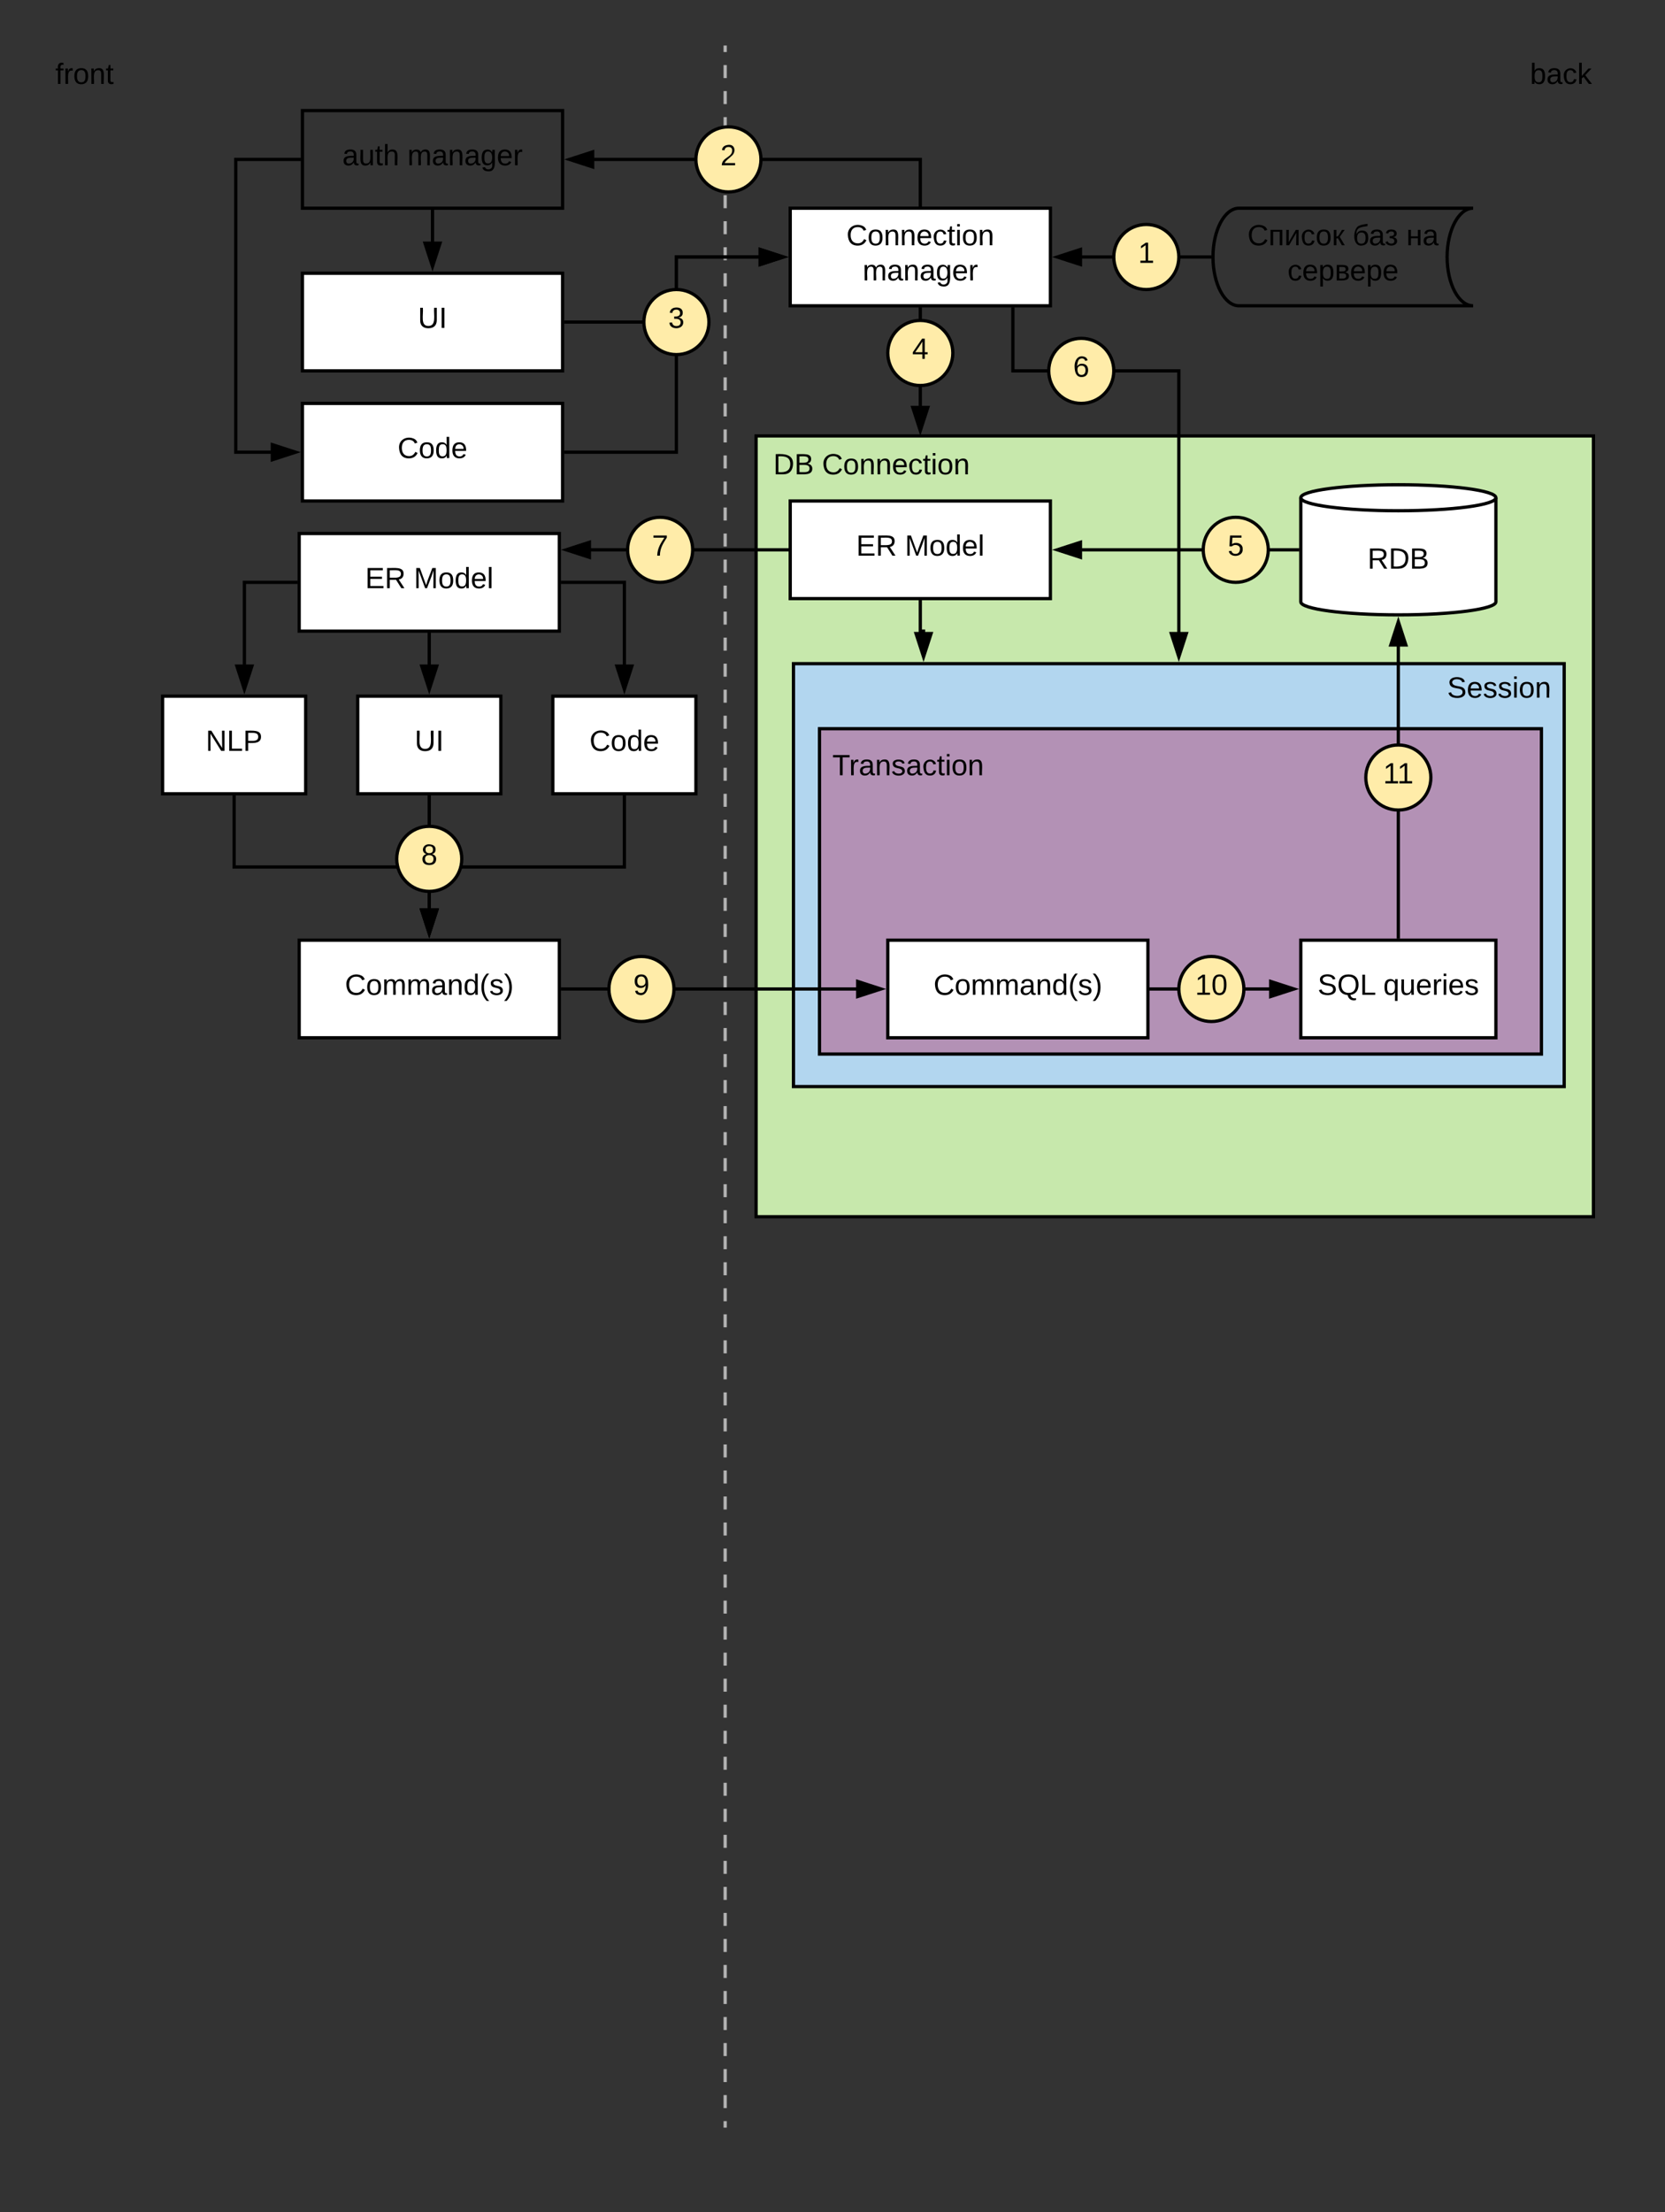 <svg xmlns="http://www.w3.org/2000/svg" xmlns:xlink="http://www.w3.org/1999/xlink" xmlns:lucid="lucid" width="1024" height="1360"><rect width="100%" height="100%" fill="#333333" stroke="none"/><g transform="translate(0 3888)" lucid:page-tab-id="0_0"><g class="lucid-layer" lucid:layer-id="uJz9yqxo-90-" display="block"><path d="M446-3860v1280" fill="none"/><path d="M446-3860v4m0 8v8m0 8v8m0 8v8m0 8v8m0 8v8m0 8v8m0 8v8m0 8v8m0 8v8m0 8v8m0 8v8m0 8v8m0 8v8m0 8v8m0 8v8m0 8v8m0 8v8m0 8v8m0 8v8m0 8v8m0 8v8m0 8v8m0 8v8m0 8v8m0 8v8m0 8v8m0 8v8m0 8v8m0 8v8m0 8v8m0 8v8m0 8v8m0 8v8m0 8v8m0 8v8m0 8v8m0 8v8m0 8v8m0 8v8m0 8v8m0 8v8m0 8v8m0 8v8m0 8v8m0 8v8m0 8v8m0 8v8m0 8v8m0 8v8m0 8v8m0 8v8m0 8v8m0 8v8m0 8v8m0 8v8m0 8v8m0 8v8m0 8v8m0 8v8m0 8v8m0 8v8m0 8v8m0 8v8m0 8v8m0 8v8m0 8v8m0 8v8m0 8v8m0 8v8m0 8v8m0 8v8m0 8v8m0 8v8m0 8v8m0 8v8m0 8v8m0 8v8m0 8v8m0 8v8m0 8v4" stroke="#b2b2b2" stroke-width="2" fill="none"/><path d="M32-3860h40v40H32z" stroke="#000" stroke-opacity="0" stroke-width="2" fill="#fff" fill-opacity="0"/><use xlink:href="#a" transform="matrix(1,0,0,1,37,-3855) translate(-2.975 18.6)"/><path d="M940-3860h40v40h-40z" stroke="#000" stroke-opacity="0" stroke-width="2" fill="#fff" fill-opacity="0"/><use xlink:href="#b" transform="matrix(1,0,0,1,945,-3855) translate(-4 18.6)"/></g><g class="lucid-layer" lucid:layer-id="zMz9j7YK_hOt" display="block"><path d="M465-3620h515v480H465z" stroke="#000" stroke-width="2" fill="#c7e8ac"/><path d="M488-3480h474v260H488z" stroke="#000" stroke-width="2" fill="#b2d6ef"/><path d="M504-3440h444v200H504z" stroke="#000" stroke-width="2" fill="#b391b5"/><path d="M622.94-3699v39H725v160.76" stroke="#000" stroke-width="2" fill="none"/><path d="M623.94-3699h-2v-1h2zM725-3484.24l-4.64-14.26h9.28z"/><path d="M725-3481l-6-18.5h12zm-3.26-16.5l3.26 10.03 3.26-10.03z"/><path d="M485-3550H363.24" stroke="#000" stroke-width="2" fill="none"/><path d="M486-3549h-1v-2h1zM362.5-3545.36l-14.26-4.64 14.26-4.64z"/><path d="M363.5-3544l-18.5-6 18.5-6zm-12.03-6l10.03 3.26v-6.52z"/><path d="M920-3518c0 4.42-26.86 8-60 8s-60-3.58-60-8v-64c0-4.42 26.86-8 60-8s60 3.58 60 8z" stroke="#000" stroke-width="2" fill="#fff"/><path d="M920-3582c0 4.42-26.86 8-60 8s-60-3.58-60-8" stroke="#000" stroke-width="2" fill="none"/><use xlink:href="#c" transform="matrix(1,0,0,1,805,-3569) translate(36.05 30.6)"/><path d="M184-3560h160v60H184z" stroke="#000" stroke-width="2" fill="#fff"/><use xlink:href="#d" transform="matrix(1,0,0,1,189,-3555) translate(35.575 28.6)"/><use xlink:href="#e" transform="matrix(1,0,0,1,189,-3555) translate(65.525 28.6)"/><path d="M486-3580h160v60H486z" stroke="#000" stroke-width="2" fill="#fff"/><use xlink:href="#d" transform="matrix(1,0,0,1,491,-3575) translate(35.575 28.6)"/><use xlink:href="#e" transform="matrix(1,0,0,1,491,-3575) translate(65.525 28.6)"/><path d="M799-3550H665.24" stroke="#000" stroke-width="2" fill="none"/><path d="M800-3549h-1v-2h1zM664.5-3545.36l-14.26-4.64 14.26-4.64z"/><path d="M665.5-3544l-18.5-6 18.5-6zm-12.03-6l10.03 3.26v-6.52z"/><path d="M186-3720h160v60H186z" stroke="#000" stroke-width="2" fill="#fff"/><use xlink:href="#f" transform="matrix(1,0,0,1,191,-3715) translate(66.025 28.6)"/><path d="M186-3640h160v60H186z" stroke="#000" stroke-width="2" fill="#fff"/><use xlink:href="#g" transform="matrix(1,0,0,1,191,-3635) translate(53.525 28.6)"/><path d="M486-3760h160v60H486z" stroke="#000" stroke-width="2" fill="#fff"/><use xlink:href="#h" transform="matrix(1,0,0,1,491,-3755) translate(29.55 17.8)"/><use xlink:href="#i" transform="matrix(1,0,0,1,491,-3755) translate(39.55 39.4)"/><path d="M347-3690h69v-40h50.76" stroke="#000" stroke-width="2" fill="none"/><path d="M347-3689h-1v-2h1zM481.76-3730l-14.26 4.64v-9.28z"/><path d="M485-3730l-18.5 6v-12zm-16.5 3.26l10.03-3.26-10.03-3.26z"/><path d="M347-3610h69v-120h50.76" stroke="#000" stroke-width="2" fill="none"/><path d="M347-3609h-1v-2h1zM481.76-3730l-14.26 4.64v-9.28z"/><path d="M485-3730l-18.5 6v-12zm-16.5 3.26l10.03-3.26-10.03-3.26z"/><path d="M436-3690c0 11.05-8.95 20-20 20s-20-8.95-20-20 8.95-20 20-20 20 8.95 20 20z" stroke="#000" stroke-width="2" fill="#ffeca9"/><use xlink:href="#j" transform="matrix(1,0,0,1,401,-3705) translate(10 18.6)"/><path d="M780-3550c0 11.05-8.95 20-20 20s-20-8.95-20-20 8.95-20 20-20 20 8.95 20 20z" stroke="#000" stroke-width="2" fill="#ffeca9"/><use xlink:href="#k" transform="matrix(1,0,0,1,745,-3565) translate(10 18.6)"/><path d="M566-3699v60.76" stroke="#000" stroke-width="2" fill="none"/><path d="M567-3699h-2v-1h2zM566-3623.24l-4.64-14.26h9.28z"/><path d="M566-3620l-6-18.5h12zm-3.26-16.5l3.26 10.03 3.26-10.03z"/><path d="M186-3820h160v60H186z" stroke="#000" stroke-width="2" fill-opacity="0"/><use xlink:href="#l" transform="matrix(1,0,0,1,191,-3815) translate(19.55 28.6)"/><use xlink:href="#i" transform="matrix(1,0,0,1,191,-3815) translate(59.55 28.6)"/><path d="M906-3760c-8.84 0-16 13.43-16 30s7.16 30 16 30H762c-8.84 0-16-13.43-16-30s7.16-30 16-30z" stroke="#000" stroke-width="2" fill-opacity="0"/><use xlink:href="#m" transform="matrix(1,0,0,1,751,-3755) translate(16.2 17.8)"/><use xlink:href="#n" transform="matrix(1,0,0,1,751,-3755) translate(80.95 17.8)"/><use xlink:href="#o" transform="matrix(1,0,0,1,751,-3755) translate(113.9 17.8)"/><use xlink:href="#p" transform="matrix(1,0,0,1,751,-3755) translate(40.825 39.4)"/><path d="M745-3730h-79.76" stroke="#000" stroke-width="2" fill="none"/><path d="M746-3730l.04 1H745v-2h1.08zM664.5-3725.36l-14.26-4.64 14.26-4.64z"/><path d="M665.5-3724l-18.5-6 18.5-6zm-12.03-6l10.03 3.26v-6.52z"/><path d="M725-3730c0 11.05-8.95 20-20 20s-20-8.95-20-20 8.95-20 20-20 20 8.95 20 20z" stroke="#000" stroke-width="2" fill="#ffeca9"/><use xlink:href="#q" transform="matrix(1,0,0,1,690,-3745) translate(10 18.6)"/><path d="M566-3761v-29H365.24" stroke="#000" stroke-width="2" fill="none"/><path d="M567-3760h-2v-1h2zM364.5-3785.36l-14.26-4.64 14.26-4.64z"/><path d="M365.5-3784l-18.5-6 18.5-6zm-12.03-6l10.03 3.26v-6.52z"/><path d="M266-3759v19.76" stroke="#000" stroke-width="2" fill="none"/><path d="M267-3759h-2v-1h2zM266-3724.24l-4.64-14.26h9.28z"/><path d="M266-3721l-6-18.5h12zm-3.26-16.5l3.26 10.03 3.26-10.03z"/><path d="M185-3790h-40v180h21.76" stroke="#000" stroke-width="2" fill="none"/><path d="M186-3789h-1v-2h1zM181.76-3610l-14.26 4.64v-9.28z"/><path d="M185-3610l-18.5 6v-12zm-16.5 3.26l10.03-3.26-10.03-3.26z"/><path d="M586-3671c0 11.05-8.95 20-20 20s-20-8.95-20-20 8.95-20 20-20 20 8.95 20 20z" stroke="#000" stroke-width="2" fill="#ffeca9"/><use xlink:href="#r" transform="matrix(1,0,0,1,551,-3686) translate(10 18.6)"/><path d="M468-3790c0 11.05-8.95 20-20 20s-20-8.95-20-20 8.95-20 20-20 20 8.95 20 20z" stroke="#000" stroke-width="2" fill="#ffeca9"/><use xlink:href="#s" transform="matrix(1,0,0,1,433,-3805) translate(10 18.6)"/><path d="M465-3620h141v40H465z" stroke="#000" stroke-opacity="0" stroke-width="2" fill="#fff" fill-opacity="0"/><use xlink:href="#t" transform="matrix(1,0,0,1,470,-3615) translate(5.575 18.6)"/><use xlink:href="#u" transform="matrix(1,0,0,1,470,-3615) translate(35.525 18.6)"/><path d="M882-3478.5h80v29h-80z" stroke="#000" stroke-opacity="0" stroke-width="2" fill="#fff" fill-opacity="0"/><use xlink:href="#v" transform="matrix(1,0,0,1,887,-3473.5) translate(3.025 14.4)"/><path d="M685-3660c0 11.05-8.95 20-20 20s-20-8.95-20-20 8.95-20 20-20 20 8.95 20 20z" stroke="#000" stroke-width="2" fill="#ffeca9"/><use xlink:href="#w" transform="matrix(1,0,0,1,650,-3675) translate(10 18.6)"/><path d="M426-3550c0 11.05-8.95 20-20 20s-20-8.95-20-20 8.95-20 20-20 20 8.95 20 20z" stroke="#000" stroke-width="2" fill="#ffeca9"/><use xlink:href="#x" transform="matrix(1,0,0,1,391,-3565) translate(10 18.6)"/><path d="M100-3460h88v60h-88z" stroke="#000" stroke-width="2" fill="#fff"/><use xlink:href="#y" transform="matrix(1,0,0,1,105,-3455) translate(21.525 28.6)"/><path d="M220-3460h88v60h-88z" stroke="#000" stroke-width="2" fill="#fff"/><use xlink:href="#f" transform="matrix(1,0,0,1,225,-3455) translate(30.025 28.6)"/><path d="M340-3460h88v60h-88z" stroke="#000" stroke-width="2" fill="#fff"/><use xlink:href="#g" transform="matrix(1,0,0,1,345,-3455) translate(17.525 28.6)"/><path d="M184-3310h160v60H184z" stroke="#000" stroke-width="2" fill="#fff"/><use xlink:href="#z" transform="matrix(1,0,0,1,189,-3305) translate(23.125 28.6)"/><path d="M264-3399v69.76" stroke="#000" stroke-width="2" fill="none"/><path d="M265-3399h-2v-1h2zM264-3314.24l-4.64-14.26h9.28z"/><path d="M264-3311l-6-18.5h12zm-3.26-16.5l3.26 10.03 3.26-10.03z"/><path d="M384-3399v44H264v25.76" stroke="#000" stroke-width="2" fill="none"/><path d="M385-3399h-2v-1h2zM264-3314.24l-4.64-14.26h9.28z"/><path d="M264-3311l-6-18.5h12zm-3.26-16.5l3.26 10.03 3.26-10.03z"/><path d="M144-3399v44h120v25.76" stroke="#000" stroke-width="2" fill="none"/><path d="M145-3399h-2v-1h2zM264-3314.24l-4.64-14.26h9.28z"/><path d="M264-3311l-6-18.5h12zm-3.26-16.5l3.26 10.03 3.26-10.03z"/><path d="M284-3360c0 11.05-8.95 20-20 20s-20-8.95-20-20 8.95-20 20-20 20 8.95 20 20z" stroke="#000" stroke-width="2" fill="#ffeca9"/><use xlink:href="#A" transform="matrix(1,0,0,1,249,-3375) translate(10 18.6)"/><path d="M264-3499v19.76" stroke="#000" stroke-width="2" fill="none"/><path d="M265-3499h-2v-1h2zM264-3464.24l-4.64-14.26h9.28z"/><path d="M264-3461l-6-18.5h12zm-3.26-16.5l3.26 10.03 3.26-10.03z"/><path d="M183-3530h-32.7v50.76" stroke="#000" stroke-width="2" fill="none"/><path d="M184-3529h-1v-2h1zM150.3-3464.24l-4.64-14.26h9.27z"/><path d="M150.3-3461l-6-18.5h12zm-3.26-16.5l3.26 10.03 3.26-10.03z"/><path d="M345-3530h39v50.76" stroke="#000" stroke-width="2" fill="none"/><path d="M345-3529h-1v-2h1zM384-3464.24l-4.64-14.26h9.28z"/><path d="M384-3461l-6-18.5h12zm-3.26-16.5l3.26 10.03 3.26-10.03z"/><path d="M546-3310h160v60H546z" stroke="#000" stroke-width="2" fill="#fff"/><use xlink:href="#z" transform="matrix(1,0,0,1,551,-3305) translate(23.125 28.6)"/><path d="M345-3280h181.76" stroke="#000" stroke-width="2" fill="none"/><path d="M345-3279h-1v-2h1zM541.76-3280l-14.26 4.64v-9.28z"/><path d="M545-3280l-18.5 6v-12zm-16.5 3.26l10.03-3.26-10.03-3.26z"/><path d="M414.5-3280c0 11.05-8.95 20-20 20s-20-8.95-20-20 8.95-20 20-20 20 8.95 20 20z" stroke="#000" stroke-width="2" fill="#ffeca9"/><use xlink:href="#B" transform="matrix(1,0,0,1,379.5,-3295) translate(10 18.6)"/><path d="M566-3519v19h2v.76" stroke="#000" stroke-width="2" fill="none"/><path d="M567-3519h-2v-1h2zM568-3484.24l-4.64-14.26h9.28z"/><path d="M568-3481l-6-18.5h12zm-3.26-16.5l3.26 10.03 3.26-10.03z"/><path d="M800-3310h120v60H800z" stroke="#000" stroke-width="2" fill="#fff"/><use xlink:href="#C" transform="matrix(1,0,0,1,805,-3305) translate(5.375 28.6)"/><use xlink:href="#D" transform="matrix(1,0,0,1,805,-3305) translate(45.725 28.6)"/><path d="M707-3280h73.76" stroke="#000" stroke-width="2" fill="none"/><path d="M707-3279h-1v-2h1zM795.76-3280l-14.26 4.64v-9.28z"/><path d="M799-3280l-18.5 6v-12zm-16.5 3.26l10.03-3.26-10.03-3.26z"/><path d="M765-3280c0 11.05-8.95 20-20 20s-20-8.95-20-20 8.95-20 20-20 20 8.95 20 20z" stroke="#000" stroke-width="2" fill="#ffeca9"/><g><use xlink:href="#E" transform="matrix(1,0,0,1,730,-3295) translate(5 18.6)"/></g><path d="M860-3311v-179.76" stroke="#000" stroke-width="2" fill="none"/><path d="M861-3310h-2v-1h2zM864.64-3491.5h-9.28l4.64-14.26z"/><path d="M866-3490.5h-12l6-18.5zm-9.26-2h6.52l-3.26-10.03z"/><path d="M880-3410c0 11.05-8.95 20-20 20s-20-8.95-20-20 8.95-20 20-20 20 8.95 20 20z" stroke="#000" stroke-width="2" fill="#ffeca9"/><g><use xlink:href="#F" transform="matrix(1,0,0,1,845,-3425) translate(5.675 18.6)"/></g><path d="M511-3435h95v40h-95z" stroke="#000" stroke-opacity="0" stroke-width="2" fill="#fff" fill-opacity="0"/><g><use xlink:href="#G" transform="matrix(1,0,0,1,516,-3430) translate(-4.1 18.6)"/></g></g><defs><path d="M101-234c-31-9-42 10-38 44h38v23H63V0H32v-167H5v-23h27c-7-52 17-82 69-68v24" id="H"/><path d="M114-163C36-179 61-72 57 0H25l-1-190h30c1 12-1 29 2 39 6-27 23-49 58-41v29" id="I"/><path d="M100-194c62-1 85 37 85 99 1 63-27 99-86 99S16-35 15-95c0-66 28-99 85-99zM99-20c44 1 53-31 53-75 0-43-8-75-51-75s-53 32-53 75 10 74 51 75" id="J"/><path d="M117-194c89-4 53 116 60 194h-32v-121c0-31-8-49-39-48C34-167 62-67 57 0H25l-1-190h30c1 10-1 24 2 32 11-22 29-35 61-36" id="K"/><path d="M59-47c-2 24 18 29 38 22v24C64 9 27 4 27-40v-127H5v-23h24l9-43h21v43h35v23H59v120" id="L"/><g id="a"><use transform="matrix(0.05,0,0,0.05,0,0)" xlink:href="#H"/><use transform="matrix(0.05,0,0,0.05,5,0)" xlink:href="#I"/><use transform="matrix(0.05,0,0,0.05,10.95,0)" xlink:href="#J"/><use transform="matrix(0.05,0,0,0.05,20.95,0)" xlink:href="#K"/><use transform="matrix(0.05,0,0,0.05,30.95,0)" xlink:href="#L"/></g><path d="M115-194c53 0 69 39 70 98 0 66-23 100-70 100C84 3 66-7 56-30L54 0H23l1-261h32v101c10-23 28-34 59-34zm-8 174c40 0 45-34 45-75 0-40-5-75-45-74-42 0-51 32-51 76 0 43 10 73 51 73" id="M"/><path d="M141-36C126-15 110 5 73 4 37 3 15-17 15-53c-1-64 63-63 125-63 3-35-9-54-41-54-24 1-41 7-42 31l-33-3c5-37 33-52 76-52 45 0 72 20 72 64v82c-1 20 7 32 28 27v20c-31 9-61-2-59-35zM48-53c0 20 12 33 32 33 41-3 63-29 60-74-43 2-92-5-92 41" id="N"/><path d="M96-169c-40 0-48 33-48 73s9 75 48 75c24 0 41-14 43-38l32 2c-6 37-31 61-74 61-59 0-76-41-82-99-10-93 101-131 147-64 4 7 5 14 7 22l-32 3c-4-21-16-35-41-35" id="O"/><path d="M143 0L79-87 56-68V0H24v-261h32v163l83-92h37l-77 82L181 0h-38" id="P"/><g id="b"><use transform="matrix(0.05,0,0,0.05,0,0)" xlink:href="#M"/><use transform="matrix(0.05,0,0,0.05,10,0)" xlink:href="#N"/><use transform="matrix(0.05,0,0,0.05,20,0)" xlink:href="#O"/><use transform="matrix(0.05,0,0,0.05,29,0)" xlink:href="#P"/></g><path d="M233-177c-1 41-23 64-60 70L243 0h-38l-65-103H63V0H30v-248c88 3 205-21 203 71zM63-129c60-2 137 13 137-47 0-61-80-42-137-45v92" id="Q"/><path d="M30-248c118-7 216 8 213 122C240-48 200 0 122 0H30v-248zM63-27c89 8 146-16 146-99s-60-101-146-95v194" id="R"/><path d="M160-131c35 5 61 23 61 61C221 17 115-2 30 0v-248c76 3 177-17 177 60 0 33-19 50-47 57zm-97-11c50-1 110 9 110-42 0-47-63-36-110-37v79zm0 115c55-2 124 14 124-45 0-56-70-42-124-44v89" id="S"/><g id="c"><use transform="matrix(0.05,0,0,0.05,0,0)" xlink:href="#Q"/><use transform="matrix(0.05,0,0,0.05,12.95,0)" xlink:href="#R"/><use transform="matrix(0.05,0,0,0.05,25.9,0)" xlink:href="#S"/></g><path d="M30 0v-248h187v28H63v79h144v27H63v87h162V0H30" id="T"/><g id="d"><use transform="matrix(0.05,0,0,0.05,0,0)" xlink:href="#T"/><use transform="matrix(0.05,0,0,0.05,12,0)" xlink:href="#Q"/></g><path d="M240 0l2-218c-23 76-54 145-80 218h-23L58-218 59 0H30v-248h44l77 211c21-75 51-140 76-211h43V0h-30" id="U"/><path d="M85-194c31 0 48 13 60 33l-1-100h32l1 261h-30c-2-10 0-23-3-31C134-8 116 4 85 4 32 4 16-35 15-94c0-66 23-100 70-100zm9 24c-40 0-46 34-46 75 0 40 6 74 45 74 42 0 51-32 51-76 0-42-9-74-50-73" id="V"/><path d="M100-194c63 0 86 42 84 106H49c0 40 14 67 53 68 26 1 43-12 49-29l28 8c-11 28-37 45-77 45C44 4 14-33 15-96c1-61 26-98 85-98zm52 81c6-60-76-77-97-28-3 7-6 17-6 28h103" id="W"/><path d="M24 0v-261h32V0H24" id="X"/><g id="e"><use transform="matrix(0.05,0,0,0.05,0,0)" xlink:href="#U"/><use transform="matrix(0.05,0,0,0.05,14.95,0)" xlink:href="#J"/><use transform="matrix(0.05,0,0,0.05,24.95,0)" xlink:href="#V"/><use transform="matrix(0.05,0,0,0.05,34.95,0)" xlink:href="#W"/><use transform="matrix(0.05,0,0,0.05,44.95,0)" xlink:href="#X"/></g><path d="M232-93c-1 65-40 97-104 97C67 4 28-28 28-90v-158h33c8 89-33 224 67 224 102 0 64-133 71-224h33v155" id="Y"/><path d="M33 0v-248h34V0H33" id="Z"/><g id="f"><use transform="matrix(0.05,0,0,0.05,0,0)" xlink:href="#Y"/><use transform="matrix(0.05,0,0,0.05,12.95,0)" xlink:href="#Z"/></g><path d="M212-179c-10-28-35-45-73-45-59 0-87 40-87 99 0 60 29 101 89 101 43 0 62-24 78-52l27 14C228-24 195 4 139 4 59 4 22-46 18-125c-6-104 99-153 187-111 19 9 31 26 39 46" id="aa"/><g id="g"><use transform="matrix(0.05,0,0,0.05,0,0)" xlink:href="#aa"/><use transform="matrix(0.05,0,0,0.05,12.95,0)" xlink:href="#J"/><use transform="matrix(0.05,0,0,0.05,22.95,0)" xlink:href="#V"/><use transform="matrix(0.05,0,0,0.05,32.95,0)" xlink:href="#W"/></g><path d="M24-231v-30h32v30H24zM24 0v-190h32V0H24" id="ab"/><g id="h"><use transform="matrix(0.05,0,0,0.05,0,0)" xlink:href="#aa"/><use transform="matrix(0.05,0,0,0.05,12.95,0)" xlink:href="#J"/><use transform="matrix(0.05,0,0,0.05,22.95,0)" xlink:href="#K"/><use transform="matrix(0.05,0,0,0.05,32.95,0)" xlink:href="#K"/><use transform="matrix(0.05,0,0,0.05,42.95,0)" xlink:href="#W"/><use transform="matrix(0.05,0,0,0.05,52.95,0)" xlink:href="#O"/><use transform="matrix(0.05,0,0,0.05,61.95,0)" xlink:href="#L"/><use transform="matrix(0.05,0,0,0.05,66.95,0)" xlink:href="#ab"/><use transform="matrix(0.05,0,0,0.05,70.9,0)" xlink:href="#J"/><use transform="matrix(0.05,0,0,0.05,80.9,0)" xlink:href="#K"/></g><path d="M210-169c-67 3-38 105-44 169h-31v-121c0-29-5-50-35-48C34-165 62-65 56 0H25l-1-190h30c1 10-1 24 2 32 10-44 99-50 107 0 11-21 27-35 58-36 85-2 47 119 55 194h-31v-121c0-29-5-49-35-48" id="ac"/><path d="M177-190C167-65 218 103 67 71c-23-6-38-20-44-43l32-5c15 47 100 32 89-28v-30C133-14 115 1 83 1 29 1 15-40 15-95c0-56 16-97 71-98 29-1 48 16 59 35 1-10 0-23 2-32h30zM94-22c36 0 50-32 50-73 0-42-14-75-50-75-39 0-46 34-46 75s6 73 46 73" id="ad"/><g id="i"><use transform="matrix(0.05,0,0,0.05,0,0)" xlink:href="#ac"/><use transform="matrix(0.05,0,0,0.05,14.95,0)" xlink:href="#N"/><use transform="matrix(0.05,0,0,0.05,24.95,0)" xlink:href="#K"/><use transform="matrix(0.05,0,0,0.05,34.95,0)" xlink:href="#N"/><use transform="matrix(0.05,0,0,0.05,44.95,0)" xlink:href="#ad"/><use transform="matrix(0.05,0,0,0.05,54.95,0)" xlink:href="#W"/><use transform="matrix(0.05,0,0,0.05,64.95,0)" xlink:href="#I"/></g><path d="M126-127c33 6 58 20 58 59 0 88-139 92-164 29-3-8-5-16-6-25l32-3c6 27 21 44 54 44 32 0 52-15 52-46 0-38-36-46-79-43v-28c39 1 72-4 72-42 0-27-17-43-46-43-28 0-47 15-49 41l-32-3c6-42 35-63 81-64 48-1 79 21 79 65 0 36-21 52-52 59" id="ae"/><use transform="matrix(0.05,0,0,0.05,0,0)" xlink:href="#ae" id="j"/><path d="M54-142c48-35 137-8 131 61C196 18 31 33 14-55l32-4c7 23 22 37 52 37 35-1 51-22 54-58 4-55-73-65-99-34H22l8-134h141v27H59" id="af"/><use transform="matrix(0.05,0,0,0.05,0,0)" xlink:href="#af" id="k"/><path d="M84 4C-5 8 30-112 23-190h32v120c0 31 7 50 39 49 72-2 45-101 50-169h31l1 190h-30c-1-10 1-25-2-33-11 22-28 36-60 37" id="ag"/><path d="M106-169C34-169 62-67 57 0H25v-261h32l-1 103c12-21 28-36 61-36 89 0 53 116 60 194h-32v-121c2-32-8-49-39-48" id="ah"/><g id="l"><use transform="matrix(0.05,0,0,0.05,0,0)" xlink:href="#N"/><use transform="matrix(0.05,0,0,0.05,10,0)" xlink:href="#ag"/><use transform="matrix(0.05,0,0,0.05,20,0)" xlink:href="#L"/><use transform="matrix(0.05,0,0,0.05,25,0)" xlink:href="#ah"/></g><path d="M212-179c-10-28-35-45-73-45-59 0-87 40-87 99 0 60 29 101 89 101 43 0 62-24 78-52l27 14C228-24 195 4 139 4 59 4 22-46 18-125c-6-104 99-153 187-111 19 9 31 26 39 46" id="ai"/><path d="M170-190V0h-32v-167H57V0H25v-190h145" id="aj"/><path d="M56-190L54-37l88-153h34V0h-30l2-153L59 0H25v-190h31" id="ak"/><path d="M96-169c-40 0-48 33-48 73s9 75 48 75c24 0 41-14 43-38l32 2c-6 37-31 61-74 61-59 0-76-41-82-99-10-93 101-131 147-64 4 7 5 14 7 22l-32 3c-4-21-16-35-41-35" id="al"/><path d="M100-194c62-1 85 37 85 99 1 63-27 99-86 99S16-35 15-95c0-66 28-99 85-99zM99-20c44 1 53-31 53-75 0-43-8-75-51-75s-53 32-53 75 10 74 51 75" id="am"/><path d="M75-87c-4 1-14 3-19 3V0H24v-190h32v83c26-2 31-21 43-41l26-42h33l-61 86L159 0h-35" id="an"/><g id="m"><use transform="matrix(0.05,0,0,0.05,0,0)" xlink:href="#ai"/><use transform="matrix(0.05,0,0,0.05,12.95,0)" xlink:href="#aj"/><use transform="matrix(0.05,0,0,0.05,22.65,0)" xlink:href="#ak"/><use transform="matrix(0.05,0,0,0.05,32.7,0)" xlink:href="#al"/><use transform="matrix(0.05,0,0,0.05,41.9,0)" xlink:href="#am"/><use transform="matrix(0.05,0,0,0.05,51.9,0)" xlink:href="#an"/></g><path d="M105-20c41 1 53-27 53-68 0-40-9-69-50-69s-54 27-54 69c0 40 12 68 51 68zM47-134c10-28 31-47 68-47 56 0 76 33 76 92 1 60-28 90-86 93C-9 9 1-201 72-238c29-15 73-21 110-26v28c-67 12-144 10-135 102" id="ao"/><path d="M141-36C126-15 110 5 73 4 37 3 15-17 15-53c-1-64 63-63 125-63 3-35-9-54-41-54-24 1-41 7-42 31l-33-3c5-37 33-52 76-52 45 0 72 20 72 64v82c-1 20 7 32 28 27v20c-31 9-61-2-59-35zM48-53c0 20 12 33 32 33 41-3 63-29 60-74-43 2-92-5-92 41" id="ap"/><path d="M152-53C154 19 21 22 9-41l28-8c5 36 84 42 81-4-1-29-28-34-58-35v-24c28 0 55-4 55-30 0-19-14-29-34-28-20 0-35 7-38 25l-28-3c4-33 30-46 66-46 37 0 66 15 66 50 0 27-20 41-44 44 27 5 48 17 49 47" id="aq"/><g id="n"><use transform="matrix(0.05,0,0,0.05,0,0)" xlink:href="#ao"/><use transform="matrix(0.05,0,0,0.05,9.9,0)" xlink:href="#ap"/><use transform="matrix(0.05,0,0,0.05,19.7,0)" xlink:href="#aq"/></g><path d="M57-190v80h85v-80h32V0h-32v-87H57V0H25v-190h32" id="ar"/><g id="o"><use transform="matrix(0.05,0,0,0.05,0,0)" xlink:href="#ar"/><use transform="matrix(0.05,0,0,0.05,9.9,0)" xlink:href="#ap"/></g><path d="M100-194c63 0 86 42 84 106H49c0 40 14 67 53 68 26 1 43-12 49-29l28 8c-11 28-37 45-77 45C44 4 14-33 15-96c1-61 26-98 85-98zm52 81c6-60-76-77-97-28-3 7-6 17-6 28h103" id="as"/><path d="M115-194c55 1 70 41 70 98S169 2 115 4C84 4 66-9 55-30l1 105H24l-1-265h31l2 30c10-21 28-34 59-34zm-8 174c40 0 45-34 45-75s-6-73-45-74c-42 0-51 32-51 76 0 43 10 73 51 73" id="at"/><path d="M176-55C176 11 93 0 25 0v-190c61 3 142-15 144 47 1 29-21 35-39 44 27 3 46 16 46 44zm-34 0c0-41-47-30-85-32v64c38-1 85 8 85-32zm-6-83c0-36-44-26-79-28v56c34-2 79 8 79-28" id="au"/><g id="p"><use transform="matrix(0.05,0,0,0.05,0,0)" xlink:href="#al"/><use transform="matrix(0.05,0,0,0.05,9,0)" xlink:href="#as"/><use transform="matrix(0.05,0,0,0.05,19,0)" xlink:href="#at"/><use transform="matrix(0.05,0,0,0.05,29,0)" xlink:href="#au"/><use transform="matrix(0.05,0,0,0.05,38.35,0)" xlink:href="#as"/><use transform="matrix(0.05,0,0,0.05,48.35,0)" xlink:href="#at"/><use transform="matrix(0.05,0,0,0.05,58.35,0)" xlink:href="#as"/></g><path d="M27 0v-27h64v-190l-56 39v-29l58-41h29v221h61V0H27" id="av"/><use transform="matrix(0.05,0,0,0.05,0,0)" xlink:href="#av" id="q"/><path d="M155-56V0h-30v-56H8v-25l114-167h33v167h35v25h-35zm-30-156c-27 46-58 90-88 131h88v-131" id="aw"/><use transform="matrix(0.05,0,0,0.05,0,0)" xlink:href="#aw" id="r"/><path d="M101-251c82-7 93 87 43 132L82-64C71-53 59-42 53-27h129V0H18c2-99 128-94 128-182 0-28-16-43-45-43s-46 15-49 41l-32-3c6-41 34-60 81-64" id="ax"/><use transform="matrix(0.05,0,0,0.05,0,0)" xlink:href="#ax" id="s"/><g id="t"><use transform="matrix(0.05,0,0,0.05,0,0)" xlink:href="#R"/><use transform="matrix(0.05,0,0,0.05,12.95,0)" xlink:href="#S"/></g><g id="u"><use transform="matrix(0.05,0,0,0.05,0,0)" xlink:href="#aa"/><use transform="matrix(0.05,0,0,0.05,12.95,0)" xlink:href="#J"/><use transform="matrix(0.05,0,0,0.05,22.95,0)" xlink:href="#K"/><use transform="matrix(0.05,0,0,0.05,32.95,0)" xlink:href="#K"/><use transform="matrix(0.05,0,0,0.05,42.95,0)" xlink:href="#W"/><use transform="matrix(0.05,0,0,0.05,52.95,0)" xlink:href="#O"/><use transform="matrix(0.05,0,0,0.05,61.95,0)" xlink:href="#L"/><use transform="matrix(0.05,0,0,0.05,66.95,0)" xlink:href="#ab"/><use transform="matrix(0.05,0,0,0.05,70.9,0)" xlink:href="#J"/><use transform="matrix(0.05,0,0,0.05,80.9,0)" xlink:href="#K"/></g><path d="M185-189c-5-48-123-54-124 2 14 75 158 14 163 119 3 78-121 87-175 55-17-10-28-26-33-46l33-7c5 56 141 63 141-1 0-78-155-14-162-118-5-82 145-84 179-34 5 7 8 16 11 25" id="ay"/><path d="M135-143c-3-34-86-38-87 0 15 53 115 12 119 90S17 21 10-45l28-5c4 36 97 45 98 0-10-56-113-15-118-90-4-57 82-63 122-42 12 7 21 19 24 35" id="az"/><g id="v"><use transform="matrix(0.05,0,0,0.05,0,0)" xlink:href="#ay"/><use transform="matrix(0.05,0,0,0.05,12,0)" xlink:href="#W"/><use transform="matrix(0.05,0,0,0.05,22,0)" xlink:href="#az"/><use transform="matrix(0.05,0,0,0.05,31,0)" xlink:href="#az"/><use transform="matrix(0.05,0,0,0.05,40,0)" xlink:href="#ab"/><use transform="matrix(0.05,0,0,0.05,43.95,0)" xlink:href="#J"/><use transform="matrix(0.05,0,0,0.05,53.95,0)" xlink:href="#K"/></g><path d="M110-160c48 1 74 30 74 79 0 53-28 85-80 85-65 0-83-55-86-122-5-90 50-162 133-122 14 7 22 21 27 39l-31 6c-5-40-67-38-82-6-9 19-15 44-15 74 11-20 30-34 60-33zm-7 138c34 0 49-23 49-58s-16-56-50-56c-29 0-50 16-49 49 1 36 15 65 50 65" id="aA"/><use transform="matrix(0.05,0,0,0.05,0,0)" xlink:href="#aA" id="w"/><path d="M64 0c3-98 48-159 88-221H18v-27h164v26C143-157 98-101 97 0H64" id="aB"/><use transform="matrix(0.05,0,0,0.05,0,0)" xlink:href="#aB" id="x"/><path d="M190 0L58-211 59 0H30v-248h39L202-35l-2-213h31V0h-41" id="aC"/><path d="M30 0v-248h33v221h125V0H30" id="aD"/><path d="M30-248c87 1 191-15 191 75 0 78-77 80-158 76V0H30v-248zm33 125c57 0 124 11 124-50 0-59-68-47-124-48v98" id="aE"/><g id="y"><use transform="matrix(0.05,0,0,0.05,0,0)" xlink:href="#aC"/><use transform="matrix(0.05,0,0,0.05,12.95,0)" xlink:href="#aD"/><use transform="matrix(0.05,0,0,0.05,22.95,0)" xlink:href="#aE"/></g><path d="M87 75C49 33 22-17 22-94c0-76 28-126 65-167h31c-38 41-64 92-64 168S80 34 118 75H87" id="aF"/><path d="M33-261c38 41 65 92 65 168S71 34 33 75H2C39 34 66-17 66-93S39-220 2-261h31" id="aG"/><g id="z"><use transform="matrix(0.05,0,0,0.05,0,0)" xlink:href="#aa"/><use transform="matrix(0.05,0,0,0.05,12.95,0)" xlink:href="#J"/><use transform="matrix(0.05,0,0,0.05,22.95,0)" xlink:href="#ac"/><use transform="matrix(0.05,0,0,0.05,37.9,0)" xlink:href="#ac"/><use transform="matrix(0.05,0,0,0.05,52.85,0)" xlink:href="#N"/><use transform="matrix(0.05,0,0,0.05,62.85,0)" xlink:href="#K"/><use transform="matrix(0.05,0,0,0.05,72.85,0)" xlink:href="#V"/><use transform="matrix(0.05,0,0,0.05,82.85,0)" xlink:href="#aF"/><use transform="matrix(0.05,0,0,0.05,88.8,0)" xlink:href="#az"/><use transform="matrix(0.05,0,0,0.05,97.8,0)" xlink:href="#aG"/></g><path d="M134-131c28 9 52 24 51 62-1 50-34 73-85 73S17-19 16-69c0-36 21-54 49-61-75-25-45-126 34-121 46 3 78 18 79 63 0 33-17 51-44 57zm-34-11c31 1 46-15 46-44 0-28-17-43-47-42-29 0-46 13-45 42 1 28 16 44 46 44zm1 122c35 0 51-18 51-52 0-30-18-46-53-46-33 0-51 17-51 47 0 34 19 51 53 51" id="aH"/><use transform="matrix(0.05,0,0,0.05,0,0)" xlink:href="#aH" id="A"/><path d="M99-251c64 0 84 50 84 122C183-37 130 33 47-8c-14-7-20-23-25-40l30-5c6 39 69 39 84 7 9-19 16-44 16-74-10 22-31 35-62 35-49 0-73-33-73-83 0-54 28-83 82-83zm-1 141c31-1 51-18 51-49 0-36-14-67-51-67-34 0-49 23-49 58 0 34 15 58 49 58" id="aI"/><use transform="matrix(0.05,0,0,0.05,0,0)" xlink:href="#aI" id="B"/><path d="M140-251c81 0 123 46 123 126C263-53 228-8 163 1c7 30 30 48 69 40v23c-55 16-95-15-103-61C56-3 17-48 17-125c0-80 42-126 123-126zm0 227c63 0 89-41 89-101s-29-99-89-99c-61 0-89 39-89 99S79-25 140-24" id="aJ"/><g id="C"><use transform="matrix(0.05,0,0,0.05,0,0)" xlink:href="#ay"/><use transform="matrix(0.05,0,0,0.05,12,0)" xlink:href="#aJ"/><use transform="matrix(0.05,0,0,0.05,26,0)" xlink:href="#aD"/></g><path d="M145-31C134-9 116 4 85 4 32 4 16-35 15-94c0-59 17-99 70-100 32-1 48 14 60 33 0-11-1-24 2-32h30l-1 268h-32zM93-21c41 0 51-33 51-76s-8-73-50-73c-40 0-46 35-46 75s5 74 45 74" id="aK"/><g id="D"><use transform="matrix(0.05,0,0,0.05,0,0)" xlink:href="#aK"/><use transform="matrix(0.05,0,0,0.05,10,0)" xlink:href="#ag"/><use transform="matrix(0.05,0,0,0.05,20,0)" xlink:href="#W"/><use transform="matrix(0.05,0,0,0.05,30,0)" xlink:href="#I"/><use transform="matrix(0.05,0,0,0.05,35.95,0)" xlink:href="#ab"/><use transform="matrix(0.05,0,0,0.05,39.9,0)" xlink:href="#W"/><use transform="matrix(0.05,0,0,0.05,49.9,0)" xlink:href="#az"/></g><path d="M101-251c68 0 85 55 85 127S166 4 100 4C33 4 14-52 14-124c0-73 17-127 87-127zm-1 229c47 0 54-49 54-102s-4-102-53-102c-51 0-55 48-55 102 0 53 5 102 54 102" id="aL"/><g id="E"><use transform="matrix(0.05,0,0,0.05,0,0)" xlink:href="#av"/><use transform="matrix(0.05,0,0,0.05,10,0)" xlink:href="#aL"/></g><g id="F"><use transform="matrix(0.05,0,0,0.05,0,0)" xlink:href="#av"/><use transform="matrix(0.05,0,0,0.05,8.65,0)" xlink:href="#av"/></g><path d="M127-220V0H93v-220H8v-28h204v28h-85" id="aM"/><g id="G"><use transform="matrix(0.05,0,0,0.05,0,0)" xlink:href="#aM"/><use transform="matrix(0.05,0,0,0.05,10.3,0)" xlink:href="#I"/><use transform="matrix(0.05,0,0,0.05,16.25,0)" xlink:href="#N"/><use transform="matrix(0.05,0,0,0.05,26.25,0)" xlink:href="#K"/><use transform="matrix(0.05,0,0,0.05,36.25,0)" xlink:href="#az"/><use transform="matrix(0.05,0,0,0.05,45.25,0)" xlink:href="#N"/><use transform="matrix(0.05,0,0,0.05,55.25,0)" xlink:href="#O"/><use transform="matrix(0.05,0,0,0.05,64.25,0)" xlink:href="#L"/><use transform="matrix(0.05,0,0,0.05,69.25,0)" xlink:href="#ab"/><use transform="matrix(0.05,0,0,0.05,73.2,0)" xlink:href="#J"/><use transform="matrix(0.05,0,0,0.05,83.2,0)" xlink:href="#K"/></g></defs></g></svg>